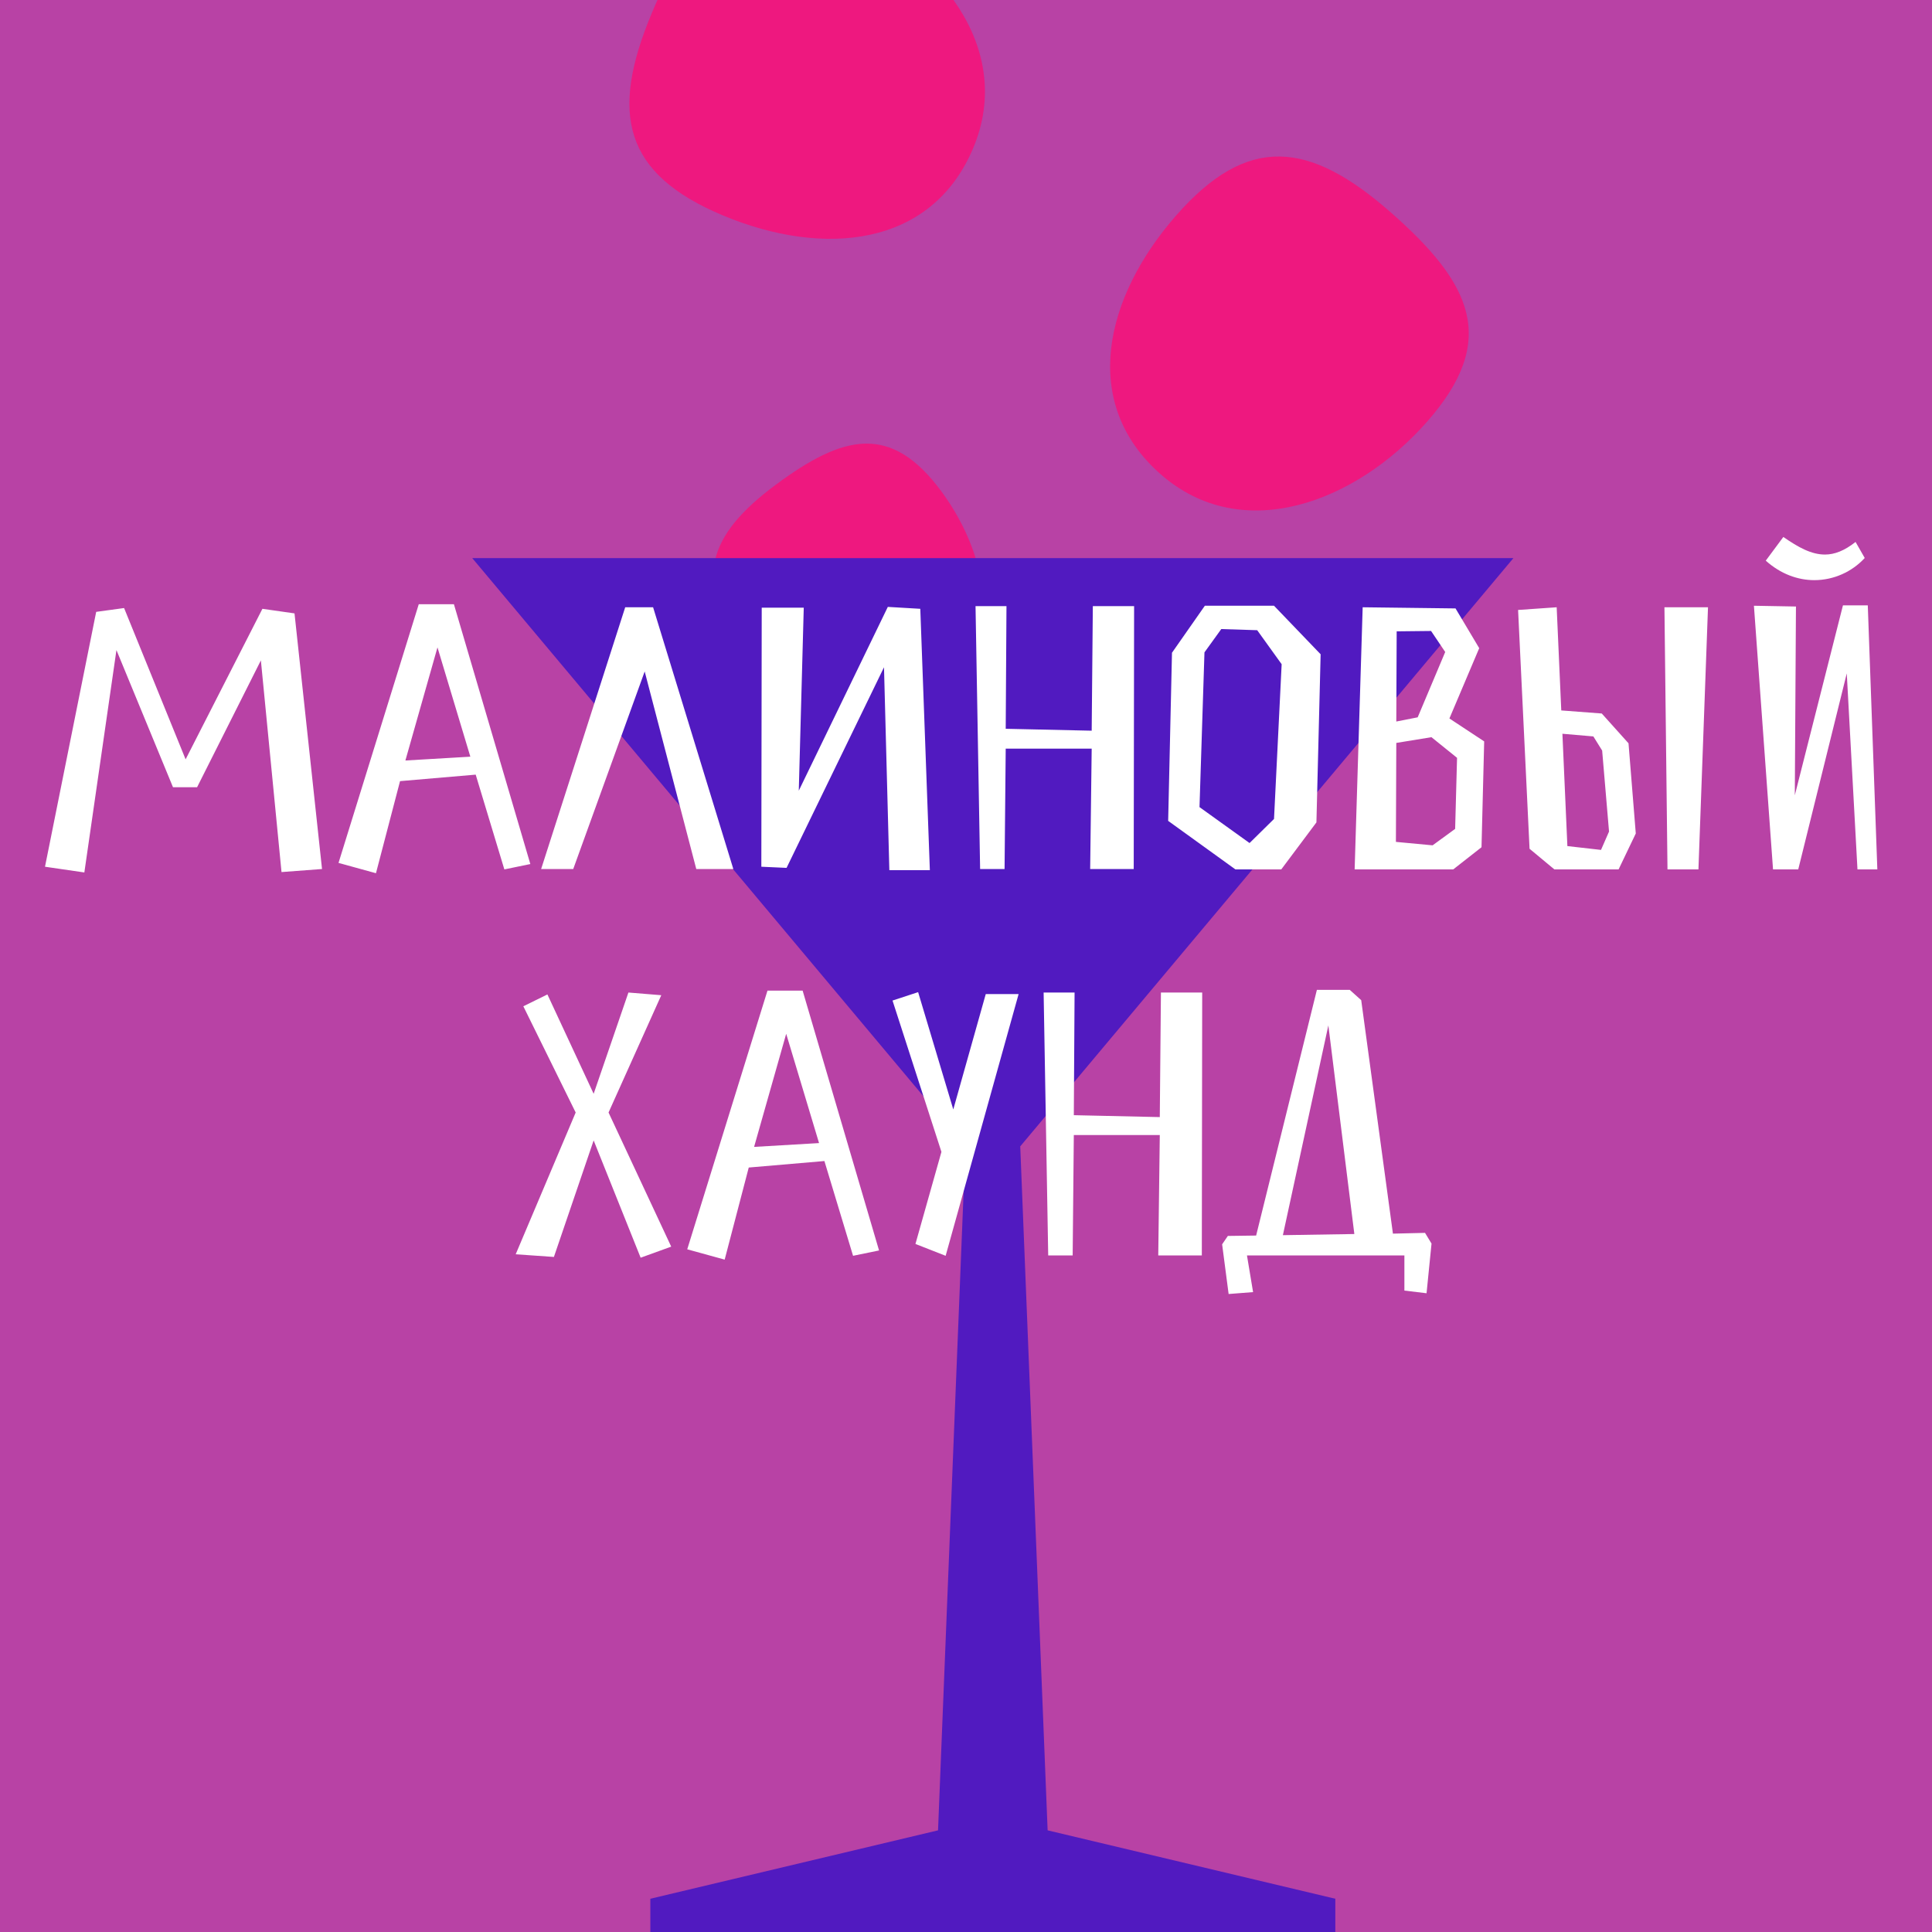 <svg width="180" height="180" viewBox="0 0 180 180" fill="none" xmlns="http://www.w3.org/2000/svg">
<rect x="0" y="0" width="180" height="180" fill="#333333" stroke="none"/>
<g clip-path="url(#clip0_492_3148)">
<rect width="180" height="180" fill="#B842A5"/>
<path d="M87.688 45.755C92.371 52.073 93.672 60.817 87.354 65.5C81.035 70.183 73.901 66.746 69.218 60.428C64.535 54.109 65.961 49.843 72.28 45.16C78.599 40.477 83.006 39.436 87.688 45.755Z" fill="#EE187F"/>
<path d="M92.5 52H44L89.947 106.804L87.395 170.529L60.592 176.902V182H92.5H124.408V176.902L97.605 170.529L95.053 106.804L141 52H92.5Z" fill="#511AC0"/>
<path d="M7.859 81.285L10.849 60.566L16.118 73.346H18.361L24.306 61.527L26.228 81.249L30.002 80.964L27.439 57.148L24.448 56.721L17.293 70.747L11.561 56.65L8.962 57.006L4.192 80.751L7.859 81.285ZM46.989 81L49.41 80.502L42.29 56.294H39.015L31.539 80.395L35.028 81.356L37.271 72.776L44.319 72.171L46.989 81ZM40.759 60.316L43.821 70.498L37.769 70.854L40.759 60.316ZM60.064 62.559L64.87 80.964H68.323L60.847 56.578H58.249L50.417 80.964H53.407L60.064 62.559ZM86.632 81.071L85.742 56.721L82.716 56.543L74.421 73.666L74.884 56.614H70.968L70.932 80.751L73.282 80.858L82.36 62.168L82.858 81.071H86.632ZM105.626 80.964L105.662 56.472H101.817L101.71 68.077L93.7 67.899L93.771 56.472H90.888L91.315 80.964H93.593L93.7 69.75H101.71L101.568 80.964H105.626ZM115.101 81H119.373L122.648 76.621L123.04 60.957L118.697 56.436H112.253L109.191 60.815L108.835 76.479L115.101 81ZM117.13 58.714L119.409 61.883L118.697 76.301L116.418 78.544L111.755 75.197L112.217 60.779L113.784 58.608L117.13 58.714ZM126.957 56.578L126.209 81H135.394L138.029 78.935L138.278 69.074L135.038 66.938L137.815 60.388L135.608 56.685L126.957 56.578ZM135.75 70.605L135.572 77.226L133.472 78.757L130.054 78.437L130.09 69.216L133.365 68.682L135.75 70.605ZM132.083 66.831L130.09 67.223L130.125 58.821L133.329 58.786L134.647 60.744L132.083 66.831ZM141.437 56.828L142.505 79.078L144.819 81H150.8L152.402 77.654L151.725 69.252L149.233 66.475L145.46 66.19L145.032 56.578L141.437 56.828ZM159.13 56.578H155.072L155.356 81H158.24L159.13 56.578ZM148.45 68.611L149.269 69.928L149.91 77.476L149.162 79.184L146.029 78.828L145.566 68.362L148.45 68.611ZM172.878 50.491C171.846 51.31 170.92 51.666 170.03 51.666C168.749 51.666 167.538 50.989 166.15 50.028L164.512 52.235C165.901 53.481 167.503 54.051 169.033 54.051C170.849 54.051 172.558 53.268 173.733 51.986L172.878 50.491ZM174.907 81L174.017 56.4H171.703L167.218 74.094L167.325 56.507L163.409 56.436L165.189 81H167.538L172.059 62.737L173.056 81H174.907ZM51.606 117.107L55.309 106.249L59.687 117.178L62.535 116.146L56.697 103.65L61.61 92.721L58.548 92.472L55.309 101.906L51.001 92.65L48.758 93.753L53.635 103.65L48.046 116.858L51.606 117.107ZM79.478 117L81.899 116.502L74.779 92.294H71.504L64.028 116.395L67.516 117.356L69.759 108.776L76.808 108.171L79.478 117ZM73.248 96.316L76.309 106.498L70.257 106.854L73.248 96.316ZM85.29 115.896L88.103 117L94.902 92.614H91.841L88.815 103.365L85.54 92.436L83.154 93.219L87.711 107.317L85.29 115.896ZM111.971 116.964L112.006 92.472H108.161L108.055 104.077L100.045 103.899L100.116 92.472H97.232L97.659 116.964H99.938L100.045 105.75H108.055L107.912 116.964H111.971ZM116.747 120.382L116.177 116.964H130.844V120.24L132.909 120.489L133.372 115.861L132.767 114.864L129.776 114.935L126.821 93.184L125.753 92.222H122.692L117.031 115.113L114.397 115.149L113.863 115.932L114.468 120.56L116.747 120.382ZM123.76 95.533L126.181 114.971L119.523 115.078L123.76 95.533Z" fill="white"/>
<path d="M132.988 39.255C126.334 46.839 115.722 50.84 108.138 44.186C100.554 37.532 102.93 27.654 109.584 20.07C116.238 12.486 121.974 13.119 129.558 19.773C137.143 26.427 139.642 31.671 132.988 39.255Z" fill="#EE187F"/>
<path d="M78.101 -8.219C87.408 -4.323 94.577 4.465 90.681 13.772C86.785 23.079 76.665 23.969 67.358 20.073C58.051 16.177 56.826 10.538 60.722 1.231C64.618 -8.076 68.794 -12.115 78.101 -8.219Z" fill="#EE187F"/>
</g>
<defs>
<clipPath id="clip0_492_3148">
<rect width="180" height="180" fill="white"/>
</clipPath>
</defs>
</svg>
